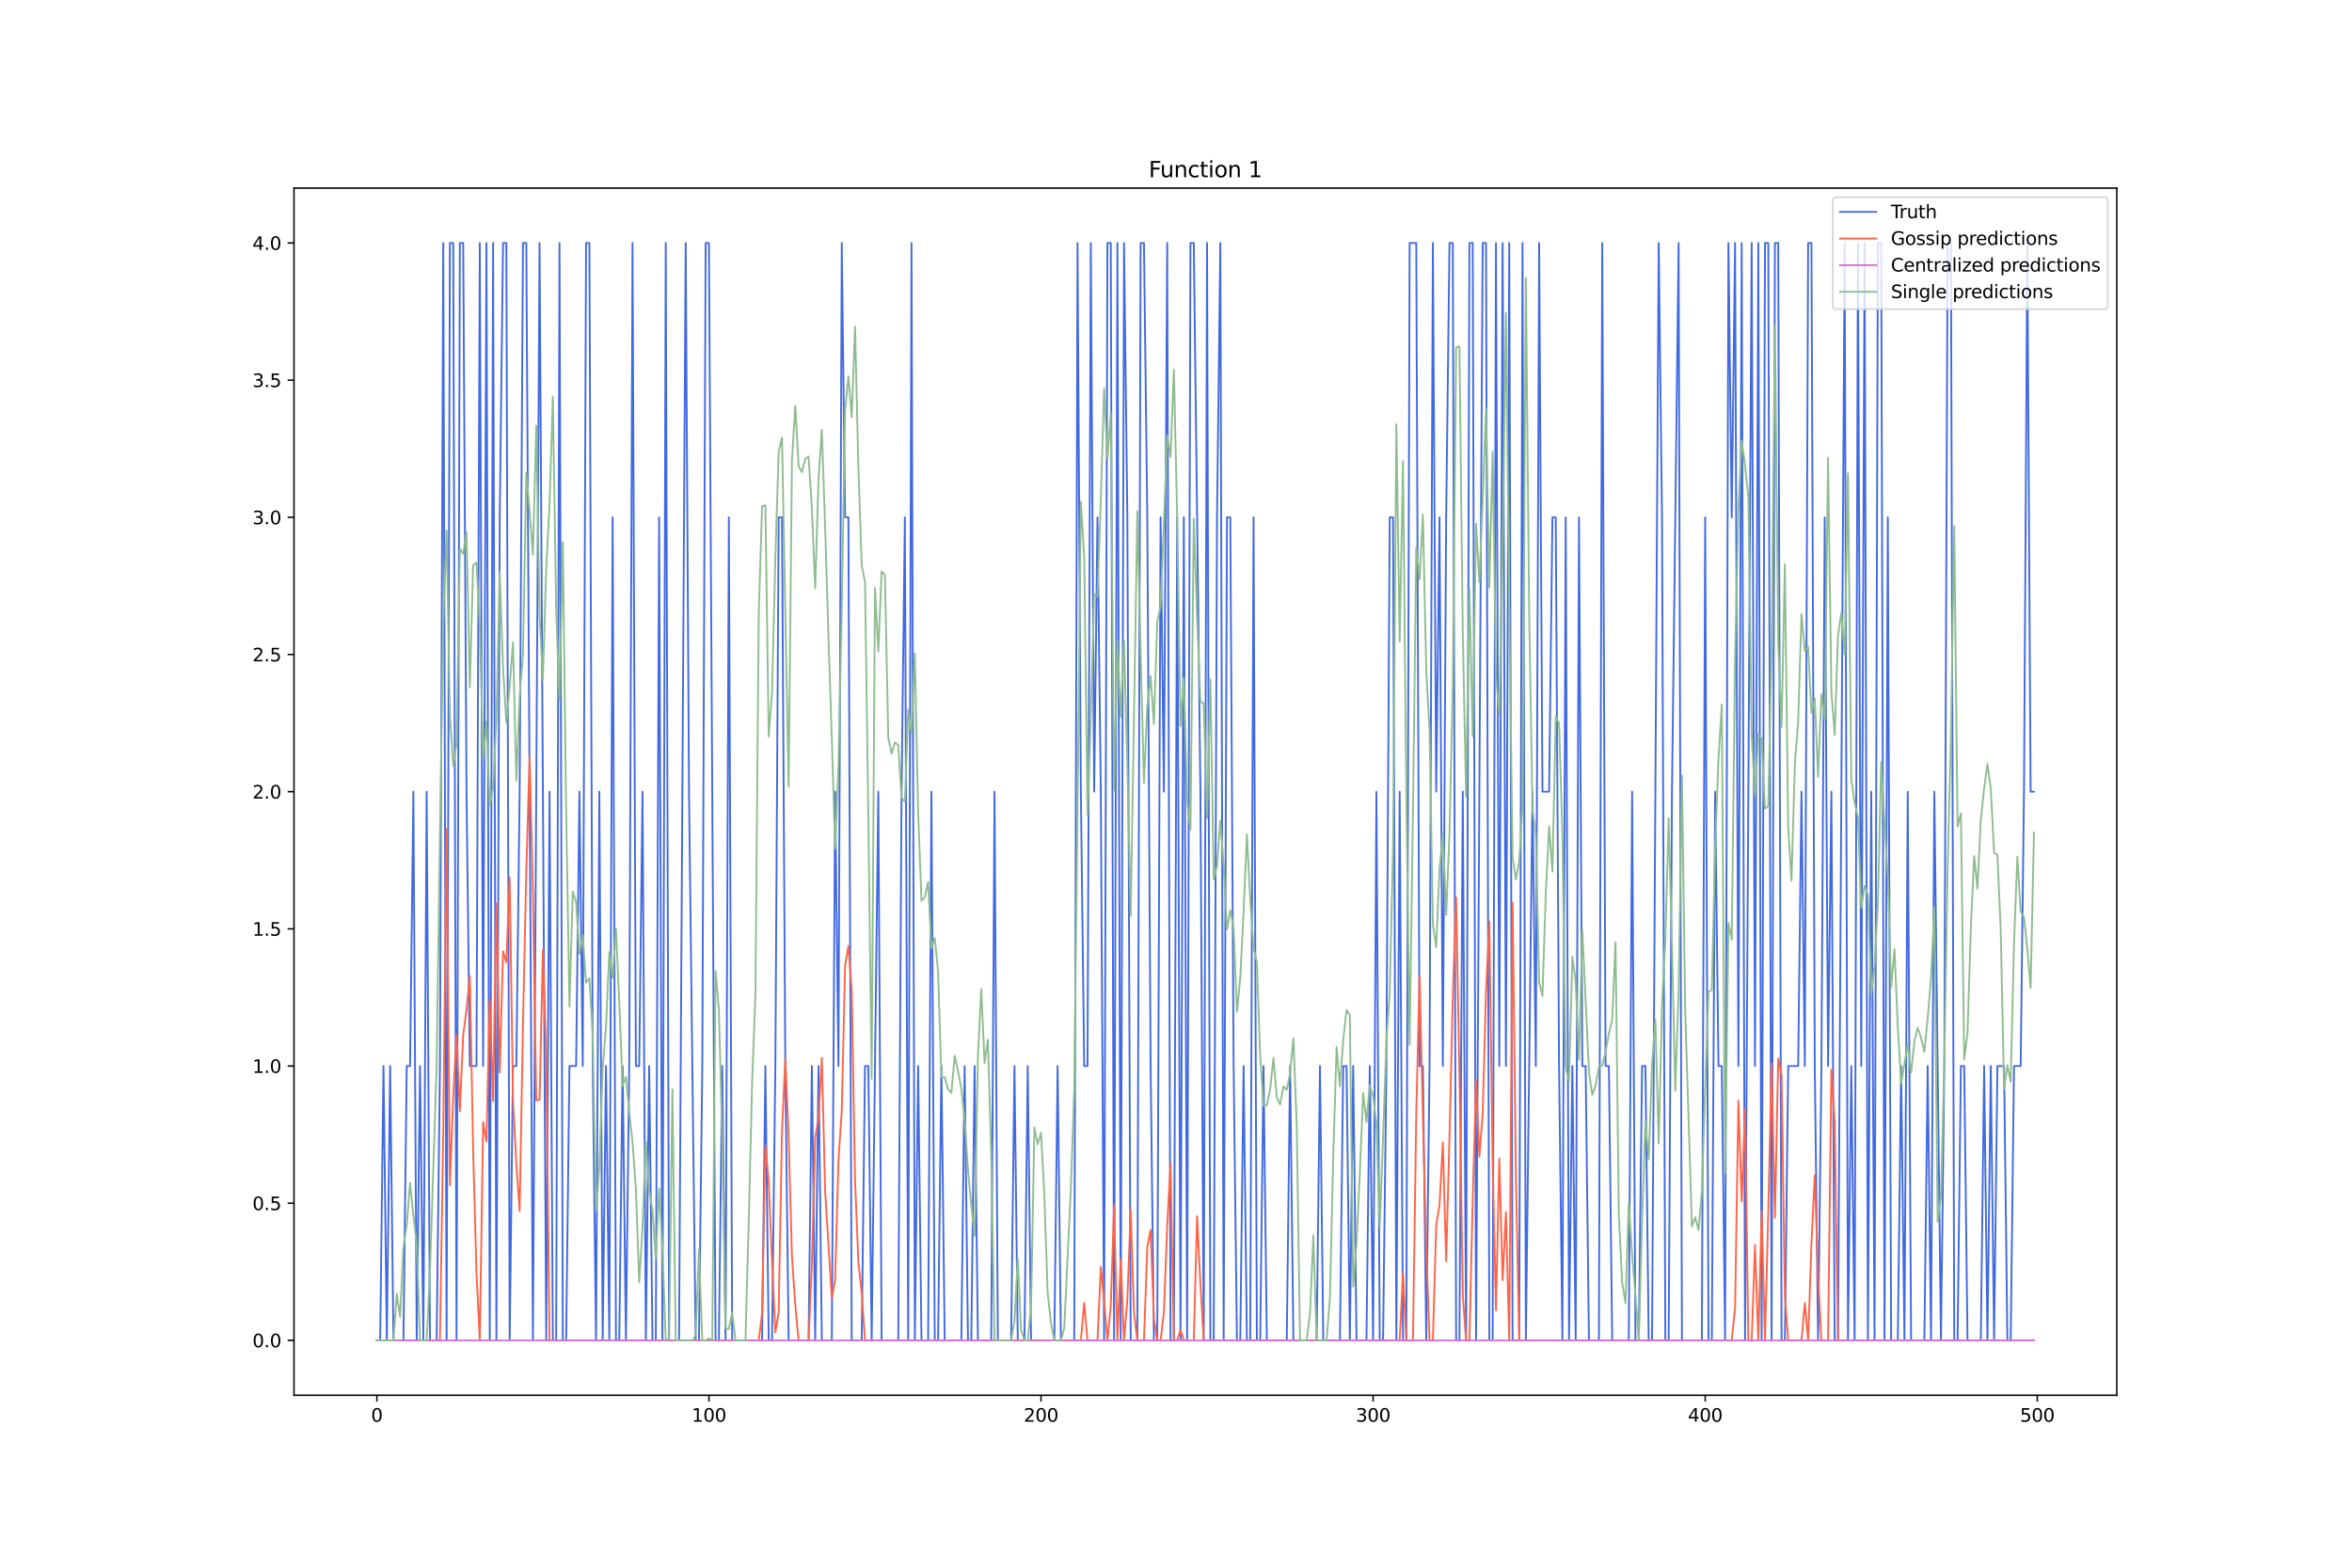 <?xml version="1.0" encoding="utf-8" standalone="no"?>
<!DOCTYPE svg PUBLIC "-//W3C//DTD SVG 1.1//EN"
  "http://www.w3.org/Graphics/SVG/1.1/DTD/svg11.dtd">
<svg xmlns:xlink="http://www.w3.org/1999/xlink" width="1296pt" height="864pt" viewBox="0 0 1296 864" xmlns="http://www.w3.org/2000/svg" version="1.1">
 <defs>
  <style type="text/css">*{stroke-linejoin: round; stroke-linecap: butt}</style>
 </defs>
 <g id="figure_1">
  <g id="patch_1">
   <path d="M 0 864 
L 1296 864 
L 1296 0 
L 0 0 
z
" style="fill: #ffffff"/>
  </g>
  <g id="axes_1">
   <g id="patch_2">
    <path d="M 162 768.96 
L 1166.4 768.96 
L 1166.4 103.68 
L 162 103.68 
z
" style="fill: #ffffff"/>
   </g>
   <g id="matplotlib.axis_1">
    <g id="xtick_1">
     <g id="line2d_1">
      <defs>
       <path id="m2ce4e405f1" d="M 0 0 
L 0 3.5 
" style="stroke: #000000; stroke-width: 0.8"/>
      </defs>
      <g>
       <use xlink:href="#m2ce4e405f1" x="207.655" y="768.96" style="stroke: #000000; stroke-width: 0.8"/>
      </g>
     </g>
     <g id="text_1">
      <!-- 0 -->
      <g transform="translate(204.473 783.558) scale(0.1 -0.1)">
       <defs>
        <path id="DejaVuSans-30" d="M 2034 4250 
Q 1547 4250 1301 3770 
Q 1056 3291 1056 2328 
Q 1056 1369 1301 889 
Q 1547 409 2034 409 
Q 2525 409 2770 889 
Q 3016 1369 3016 2328 
Q 3016 3291 2770 3770 
Q 2525 4250 2034 4250 
z
M 2034 4750 
Q 2819 4750 3233 4129 
Q 3647 3509 3647 2328 
Q 3647 1150 3233 529 
Q 2819 -91 2034 -91 
Q 1250 -91 836 529 
Q 422 1150 422 2328 
Q 422 3509 836 4129 
Q 1250 4750 2034 4750 
z
" transform="scale(0.016)"/>
       </defs>
       <use xlink:href="#DejaVuSans-30"/>
      </g>
     </g>
    </g>
    <g id="xtick_2">
     <g id="line2d_2">
      <g>
       <use xlink:href="#m2ce4e405f1" x="390.639" y="768.96" style="stroke: #000000; stroke-width: 0.8"/>
      </g>
     </g>
     <g id="text_2">
      <!-- 100 -->
      <g transform="translate(381.095 783.558) scale(0.1 -0.1)">
       <defs>
        <path id="DejaVuSans-31" d="M 794 531 
L 1825 531 
L 1825 4091 
L 703 3866 
L 703 4441 
L 1819 4666 
L 2450 4666 
L 2450 531 
L 3481 531 
L 3481 0 
L 794 0 
L 794 531 
z
" transform="scale(0.016)"/>
       </defs>
       <use xlink:href="#DejaVuSans-31"/>
       <use xlink:href="#DejaVuSans-30" x="63.623"/>
       <use xlink:href="#DejaVuSans-30" x="127.246"/>
      </g>
     </g>
    </g>
    <g id="xtick_3">
     <g id="line2d_3">
      <g>
       <use xlink:href="#m2ce4e405f1" x="573.623" y="768.96" style="stroke: #000000; stroke-width: 0.8"/>
      </g>
     </g>
     <g id="text_3">
      <!-- 200 -->
      <g transform="translate(564.079 783.558) scale(0.1 -0.1)">
       <defs>
        <path id="DejaVuSans-32" d="M 1228 531 
L 3431 531 
L 3431 0 
L 469 0 
L 469 531 
Q 828 903 1448 1529 
Q 2069 2156 2228 2338 
Q 2531 2678 2651 2914 
Q 2772 3150 2772 3378 
Q 2772 3750 2511 3984 
Q 2250 4219 1831 4219 
Q 1534 4219 1204 4116 
Q 875 4013 500 3803 
L 500 4441 
Q 881 4594 1212 4672 
Q 1544 4750 1819 4750 
Q 2544 4750 2975 4387 
Q 3406 4025 3406 3419 
Q 3406 3131 3298 2873 
Q 3191 2616 2906 2266 
Q 2828 2175 2409 1742 
Q 1991 1309 1228 531 
z
" transform="scale(0.016)"/>
       </defs>
       <use xlink:href="#DejaVuSans-32"/>
       <use xlink:href="#DejaVuSans-30" x="63.623"/>
       <use xlink:href="#DejaVuSans-30" x="127.246"/>
      </g>
     </g>
    </g>
    <g id="xtick_4">
     <g id="line2d_4">
      <g>
       <use xlink:href="#m2ce4e405f1" x="756.607" y="768.96" style="stroke: #000000; stroke-width: 0.8"/>
      </g>
     </g>
     <g id="text_4">
      <!-- 300 -->
      <g transform="translate(747.063 783.558) scale(0.1 -0.1)">
       <defs>
        <path id="DejaVuSans-33" d="M 2597 2516 
Q 3050 2419 3304 2112 
Q 3559 1806 3559 1356 
Q 3559 666 3084 287 
Q 2609 -91 1734 -91 
Q 1441 -91 1130 -33 
Q 819 25 488 141 
L 488 750 
Q 750 597 1062 519 
Q 1375 441 1716 441 
Q 2309 441 2620 675 
Q 2931 909 2931 1356 
Q 2931 1769 2642 2001 
Q 2353 2234 1838 2234 
L 1294 2234 
L 1294 2753 
L 1863 2753 
Q 2328 2753 2575 2939 
Q 2822 3125 2822 3475 
Q 2822 3834 2567 4026 
Q 2313 4219 1838 4219 
Q 1578 4219 1281 4162 
Q 984 4106 628 3988 
L 628 4550 
Q 988 4650 1302 4700 
Q 1616 4750 1894 4750 
Q 2613 4750 3031 4423 
Q 3450 4097 3450 3541 
Q 3450 3153 3228 2886 
Q 3006 2619 2597 2516 
z
" transform="scale(0.016)"/>
       </defs>
       <use xlink:href="#DejaVuSans-33"/>
       <use xlink:href="#DejaVuSans-30" x="63.623"/>
       <use xlink:href="#DejaVuSans-30" x="127.246"/>
      </g>
     </g>
    </g>
    <g id="xtick_5">
     <g id="line2d_5">
      <g>
       <use xlink:href="#m2ce4e405f1" x="939.591" y="768.96" style="stroke: #000000; stroke-width: 0.8"/>
      </g>
     </g>
     <g id="text_5">
      <!-- 400 -->
      <g transform="translate(930.047 783.558) scale(0.1 -0.1)">
       <defs>
        <path id="DejaVuSans-34" d="M 2419 4116 
L 825 1625 
L 2419 1625 
L 2419 4116 
z
M 2253 4666 
L 3047 4666 
L 3047 1625 
L 3713 1625 
L 3713 1100 
L 3047 1100 
L 3047 0 
L 2419 0 
L 2419 1100 
L 313 1100 
L 313 1709 
L 2253 4666 
z
" transform="scale(0.016)"/>
       </defs>
       <use xlink:href="#DejaVuSans-34"/>
       <use xlink:href="#DejaVuSans-30" x="63.623"/>
       <use xlink:href="#DejaVuSans-30" x="127.246"/>
      </g>
     </g>
    </g>
    <g id="xtick_6">
     <g id="line2d_6">
      <g>
       <use xlink:href="#m2ce4e405f1" x="1122.575" y="768.96" style="stroke: #000000; stroke-width: 0.8"/>
      </g>
     </g>
     <g id="text_6">
      <!-- 500 -->
      <g transform="translate(1113.032 783.558) scale(0.1 -0.1)">
       <defs>
        <path id="DejaVuSans-35" d="M 691 4666 
L 3169 4666 
L 3169 4134 
L 1269 4134 
L 1269 2991 
Q 1406 3038 1543 3061 
Q 1681 3084 1819 3084 
Q 2600 3084 3056 2656 
Q 3513 2228 3513 1497 
Q 3513 744 3044 326 
Q 2575 -91 1722 -91 
Q 1428 -91 1123 -41 
Q 819 9 494 109 
L 494 744 
Q 775 591 1075 516 
Q 1375 441 1709 441 
Q 2250 441 2565 725 
Q 2881 1009 2881 1497 
Q 2881 1984 2565 2268 
Q 2250 2553 1709 2553 
Q 1456 2553 1204 2497 
Q 953 2441 691 2322 
L 691 4666 
z
" transform="scale(0.016)"/>
       </defs>
       <use xlink:href="#DejaVuSans-35"/>
       <use xlink:href="#DejaVuSans-30" x="63.623"/>
       <use xlink:href="#DejaVuSans-30" x="127.246"/>
      </g>
     </g>
    </g>
   </g>
   <g id="matplotlib.axis_2">
    <g id="ytick_1">
     <g id="line2d_7">
      <defs>
       <path id="m3d32a41e8b" d="M 0 0 
L -3.5 0 
" style="stroke: #000000; stroke-width: 0.8"/>
      </defs>
      <g>
       <use xlink:href="#m3d32a41e8b" x="162" y="738.72" style="stroke: #000000; stroke-width: 0.8"/>
      </g>
     </g>
     <g id="text_7">
      <!-- 0.0 -->
      <g transform="translate(139.097 742.519) scale(0.1 -0.1)">
       <defs>
        <path id="DejaVuSans-2e" d="M 684 794 
L 1344 794 
L 1344 0 
L 684 0 
L 684 794 
z
" transform="scale(0.016)"/>
       </defs>
       <use xlink:href="#DejaVuSans-30"/>
       <use xlink:href="#DejaVuSans-2e" x="63.623"/>
       <use xlink:href="#DejaVuSans-30" x="95.41"/>
      </g>
     </g>
    </g>
    <g id="ytick_2">
     <g id="line2d_8">
      <g>
       <use xlink:href="#m3d32a41e8b" x="162" y="663.12" style="stroke: #000000; stroke-width: 0.8"/>
      </g>
     </g>
     <g id="text_8">
      <!-- 0.5 -->
      <g transform="translate(139.097 666.919) scale(0.1 -0.1)">
       <use xlink:href="#DejaVuSans-30"/>
       <use xlink:href="#DejaVuSans-2e" x="63.623"/>
       <use xlink:href="#DejaVuSans-35" x="95.41"/>
      </g>
     </g>
    </g>
    <g id="ytick_3">
     <g id="line2d_9">
      <g>
       <use xlink:href="#m3d32a41e8b" x="162" y="587.52" style="stroke: #000000; stroke-width: 0.8"/>
      </g>
     </g>
     <g id="text_9">
      <!-- 1.0 -->
      <g transform="translate(139.097 591.319) scale(0.1 -0.1)">
       <use xlink:href="#DejaVuSans-31"/>
       <use xlink:href="#DejaVuSans-2e" x="63.623"/>
       <use xlink:href="#DejaVuSans-30" x="95.41"/>
      </g>
     </g>
    </g>
    <g id="ytick_4">
     <g id="line2d_10">
      <g>
       <use xlink:href="#m3d32a41e8b" x="162" y="511.92" style="stroke: #000000; stroke-width: 0.8"/>
      </g>
     </g>
     <g id="text_10">
      <!-- 1.5 -->
      <g transform="translate(139.097 515.719) scale(0.1 -0.1)">
       <use xlink:href="#DejaVuSans-31"/>
       <use xlink:href="#DejaVuSans-2e" x="63.623"/>
       <use xlink:href="#DejaVuSans-35" x="95.41"/>
      </g>
     </g>
    </g>
    <g id="ytick_5">
     <g id="line2d_11">
      <g>
       <use xlink:href="#m3d32a41e8b" x="162" y="436.32" style="stroke: #000000; stroke-width: 0.8"/>
      </g>
     </g>
     <g id="text_11">
      <!-- 2.0 -->
      <g transform="translate(139.097 440.119) scale(0.1 -0.1)">
       <use xlink:href="#DejaVuSans-32"/>
       <use xlink:href="#DejaVuSans-2e" x="63.623"/>
       <use xlink:href="#DejaVuSans-30" x="95.41"/>
      </g>
     </g>
    </g>
    <g id="ytick_6">
     <g id="line2d_12">
      <g>
       <use xlink:href="#m3d32a41e8b" x="162" y="360.72" style="stroke: #000000; stroke-width: 0.8"/>
      </g>
     </g>
     <g id="text_12">
      <!-- 2.5 -->
      <g transform="translate(139.097 364.519) scale(0.1 -0.1)">
       <use xlink:href="#DejaVuSans-32"/>
       <use xlink:href="#DejaVuSans-2e" x="63.623"/>
       <use xlink:href="#DejaVuSans-35" x="95.41"/>
      </g>
     </g>
    </g>
    <g id="ytick_7">
     <g id="line2d_13">
      <g>
       <use xlink:href="#m3d32a41e8b" x="162" y="285.12" style="stroke: #000000; stroke-width: 0.8"/>
      </g>
     </g>
     <g id="text_13">
      <!-- 3.0 -->
      <g transform="translate(139.097 288.919) scale(0.1 -0.1)">
       <use xlink:href="#DejaVuSans-33"/>
       <use xlink:href="#DejaVuSans-2e" x="63.623"/>
       <use xlink:href="#DejaVuSans-30" x="95.41"/>
      </g>
     </g>
    </g>
    <g id="ytick_8">
     <g id="line2d_14">
      <g>
       <use xlink:href="#m3d32a41e8b" x="162" y="209.52" style="stroke: #000000; stroke-width: 0.8"/>
      </g>
     </g>
     <g id="text_14">
      <!-- 3.5 -->
      <g transform="translate(139.097 213.319) scale(0.1 -0.1)">
       <use xlink:href="#DejaVuSans-33"/>
       <use xlink:href="#DejaVuSans-2e" x="63.623"/>
       <use xlink:href="#DejaVuSans-35" x="95.41"/>
      </g>
     </g>
    </g>
    <g id="ytick_9">
     <g id="line2d_15">
      <g>
       <use xlink:href="#m3d32a41e8b" x="162" y="133.92" style="stroke: #000000; stroke-width: 0.8"/>
      </g>
     </g>
     <g id="text_15">
      <!-- 4.0 -->
      <g transform="translate(139.097 137.719) scale(0.1 -0.1)">
       <use xlink:href="#DejaVuSans-34"/>
       <use xlink:href="#DejaVuSans-2e" x="63.623"/>
       <use xlink:href="#DejaVuSans-30" x="95.41"/>
      </g>
     </g>
    </g>
   </g>
   <g id="line2d_16">
    <path d="M 207.655 738.72 
L 209.484 738.72 
L 211.314 587.52 
L 213.144 738.72 
L 214.974 587.52 
L 216.804 738.72 
L 222.293 738.72 
L 224.123 587.52 
L 225.953 587.52 
L 227.783 436.32 
L 229.613 738.72 
L 231.442 587.52 
L 233.272 738.72 
L 235.102 436.32 
L 236.932 738.72 
L 240.592 738.72 
L 242.422 587.52 
L 244.251 133.92 
L 246.081 738.72 
L 247.911 133.92 
L 249.741 133.92 
L 251.571 738.72 
L 253.401 133.92 
L 255.23 133.92 
L 257.06 436.32 
L 258.89 587.52 
L 262.55 587.52 
L 264.38 133.92 
L 266.209 587.52 
L 268.039 133.92 
L 269.869 738.72 
L 271.699 133.92 
L 273.529 738.72 
L 275.359 285.12 
L 277.189 133.92 
L 279.018 133.92 
L 280.848 738.72 
L 282.678 587.52 
L 284.508 587.52 
L 286.338 436.32 
L 288.168 133.92 
L 289.997 133.92 
L 293.657 738.72 
L 297.317 133.92 
L 300.976 738.72 
L 302.806 436.32 
L 304.636 738.72 
L 306.466 738.72 
L 308.296 133.92 
L 310.126 738.72 
L 311.956 738.72 
L 313.785 587.52 
L 317.445 587.52 
L 319.275 436.32 
L 321.105 587.52 
L 322.935 133.92 
L 324.764 133.92 
L 326.594 587.52 
L 328.424 738.72 
L 330.254 436.32 
L 332.084 738.72 
L 333.914 587.52 
L 335.743 738.72 
L 337.573 285.12 
L 339.403 738.72 
L 341.233 738.72 
L 343.063 587.52 
L 344.893 738.72 
L 346.723 587.52 
L 348.552 133.92 
L 350.382 587.52 
L 352.212 587.52 
L 354.042 436.32 
L 355.872 738.72 
L 357.702 587.52 
L 359.531 738.72 
L 361.361 738.72 
L 363.191 285.12 
L 365.021 738.72 
L 366.851 133.92 
L 368.681 738.72 
L 374.17 738.72 
L 377.83 133.92 
L 379.66 436.32 
L 383.319 738.72 
L 385.149 738.72 
L 386.979 587.52 
L 388.809 133.92 
L 390.639 133.92 
L 394.298 738.72 
L 396.128 738.72 
L 397.958 587.52 
L 399.788 738.72 
L 401.618 285.12 
L 403.448 738.72 
L 419.916 738.72 
L 421.746 587.52 
L 423.576 738.72 
L 425.406 738.72 
L 427.236 587.52 
L 429.065 285.12 
L 430.895 285.12 
L 432.725 587.52 
L 434.555 738.72 
L 445.534 738.72 
L 447.364 587.52 
L 449.194 738.72 
L 451.023 587.52 
L 452.853 738.72 
L 458.343 738.72 
L 460.173 436.32 
L 462.003 587.52 
L 463.832 133.92 
L 465.662 285.12 
L 467.492 285.12 
L 469.322 738.72 
L 474.811 738.72 
L 476.641 587.52 
L 478.471 587.52 
L 480.301 738.72 
L 483.961 436.32 
L 485.79 738.72 
L 494.94 738.72 
L 496.77 436.32 
L 498.599 285.12 
L 500.429 738.72 
L 502.259 133.92 
L 504.089 738.72 
L 505.919 587.52 
L 507.749 738.72 
L 511.408 738.72 
L 513.238 436.32 
L 515.068 738.72 
L 516.898 738.72 
L 518.728 587.52 
L 520.557 738.72 
L 529.707 738.72 
L 531.536 587.52 
L 533.366 738.72 
L 535.196 738.72 
L 537.026 587.52 
L 538.856 738.72 
L 546.175 738.72 
L 548.005 436.32 
L 549.835 738.72 
L 557.154 738.72 
L 558.984 587.52 
L 560.814 738.72 
L 564.474 738.72 
L 566.303 587.52 
L 568.133 738.72 
L 580.942 738.72 
L 582.772 587.52 
L 584.602 738.72 
L 591.921 738.72 
L 593.751 133.92 
L 595.581 436.32 
L 597.411 587.52 
L 599.241 587.52 
L 601.07 133.92 
L 602.9 436.32 
L 604.73 285.12 
L 606.56 436.32 
L 608.39 738.72 
L 610.22 133.92 
L 612.05 133.92 
L 613.879 738.72 
L 615.709 133.92 
L 617.539 738.72 
L 619.369 133.92 
L 621.199 285.12 
L 623.029 738.72 
L 626.688 738.72 
L 628.518 133.92 
L 630.348 133.92 
L 632.178 285.12 
L 634.008 587.52 
L 635.837 738.72 
L 637.667 738.72 
L 639.497 285.12 
L 641.327 436.32 
L 643.157 133.92 
L 644.987 738.72 
L 646.817 738.72 
L 648.646 285.12 
L 650.476 738.72 
L 652.306 285.12 
L 654.136 738.72 
L 655.966 133.92 
L 657.796 133.92 
L 661.455 436.32 
L 663.285 738.72 
L 665.115 133.92 
L 666.945 738.72 
L 668.775 738.72 
L 670.604 285.12 
L 672.434 133.92 
L 674.264 738.72 
L 676.094 285.12 
L 677.924 285.12 
L 679.754 587.52 
L 681.583 738.72 
L 683.413 738.72 
L 685.243 587.52 
L 687.073 738.72 
L 688.903 738.72 
L 690.733 285.12 
L 692.563 738.72 
L 694.392 738.72 
L 696.222 587.52 
L 698.052 738.72 
L 709.031 738.72 
L 710.861 587.52 
L 712.691 738.72 
L 725.5 738.72 
L 727.33 587.52 
L 729.159 738.72 
L 738.309 738.72 
L 740.138 587.52 
L 741.968 587.52 
L 743.798 738.72 
L 745.628 587.52 
L 747.458 738.72 
L 752.947 738.72 
L 754.777 587.52 
L 756.607 738.72 
L 758.437 436.32 
L 760.267 738.72 
L 762.097 738.72 
L 763.926 587.52 
L 765.756 285.12 
L 767.586 285.12 
L 769.416 738.72 
L 771.246 436.32 
L 773.076 738.72 
L 774.905 738.72 
L 776.735 133.92 
L 780.395 133.92 
L 782.225 587.52 
L 784.055 587.52 
L 785.884 738.72 
L 787.714 587.52 
L 789.544 133.92 
L 791.374 436.32 
L 793.204 285.12 
L 795.034 587.52 
L 796.864 285.12 
L 798.693 133.92 
L 800.523 133.92 
L 802.353 738.72 
L 804.183 738.72 
L 806.013 436.32 
L 807.843 738.72 
L 809.672 133.92 
L 811.502 133.92 
L 813.332 738.72 
L 816.992 133.92 
L 818.822 133.92 
L 820.651 738.72 
L 822.481 738.72 
L 824.311 133.92 
L 826.141 587.52 
L 827.971 133.92 
L 829.801 587.52 
L 831.63 133.92 
L 833.46 738.72 
L 837.12 738.72 
L 838.95 133.92 
L 840.78 738.72 
L 844.439 436.32 
L 846.269 587.52 
L 848.099 133.92 
L 849.929 436.32 
L 853.589 436.32 
L 855.418 285.12 
L 857.248 285.12 
L 859.078 587.52 
L 860.908 738.72 
L 862.738 285.12 
L 864.568 738.72 
L 866.397 587.52 
L 868.227 738.72 
L 870.057 285.12 
L 871.887 587.52 
L 873.717 587.52 
L 875.547 738.72 
L 881.036 738.72 
L 882.866 133.92 
L 884.696 587.52 
L 886.526 587.52 
L 888.356 738.72 
L 897.505 738.72 
L 899.335 436.32 
L 901.164 738.72 
L 902.994 738.72 
L 904.824 587.52 
L 906.654 587.52 
L 908.484 738.72 
L 910.314 738.72 
L 913.973 133.92 
L 915.803 285.12 
L 917.633 738.72 
L 919.463 738.72 
L 921.293 436.32 
L 924.952 133.92 
L 926.782 738.72 
L 937.761 738.72 
L 939.591 285.12 
L 941.421 738.72 
L 943.251 738.72 
L 945.081 436.32 
L 946.911 587.52 
L 948.74 587.52 
L 950.57 738.72 
L 952.4 133.92 
L 954.23 285.12 
L 956.06 133.92 
L 957.89 587.52 
L 959.719 133.92 
L 961.549 738.72 
L 965.209 133.92 
L 967.039 587.52 
L 968.869 133.92 
L 970.698 738.72 
L 972.528 133.92 
L 974.358 133.92 
L 976.188 738.72 
L 978.018 133.92 
L 979.848 133.92 
L 981.678 738.72 
L 983.507 738.72 
L 985.337 587.52 
L 990.827 587.52 
L 992.657 436.32 
L 994.486 587.52 
L 996.316 133.92 
L 998.146 133.92 
L 999.976 587.52 
L 1001.806 738.72 
L 1003.636 587.52 
L 1005.465 285.12 
L 1007.295 587.52 
L 1009.125 436.32 
L 1010.955 738.72 
L 1012.785 738.72 
L 1016.444 133.92 
L 1018.274 738.72 
L 1020.104 587.52 
L 1021.934 738.72 
L 1023.764 133.92 
L 1025.594 587.52 
L 1027.424 133.92 
L 1029.253 738.72 
L 1031.083 436.32 
L 1032.913 738.72 
L 1034.743 133.92 
L 1036.573 133.92 
L 1038.403 738.72 
L 1040.232 285.12 
L 1042.062 738.72 
L 1045.722 738.72 
L 1047.552 587.52 
L 1049.382 738.72 
L 1051.211 436.32 
L 1053.041 738.72 
L 1060.361 738.72 
L 1062.191 587.52 
L 1064.02 738.72 
L 1065.85 436.32 
L 1069.51 738.72 
L 1071.34 587.52 
L 1073.17 133.92 
L 1074.999 133.92 
L 1076.829 738.72 
L 1078.659 738.72 
L 1080.489 587.52 
L 1082.319 587.52 
L 1084.149 738.72 
L 1091.468 738.72 
L 1093.298 587.52 
L 1095.128 738.72 
L 1096.958 587.52 
L 1098.787 738.72 
L 1100.617 587.52 
L 1104.277 587.52 
L 1106.107 738.72 
L 1107.937 738.72 
L 1109.766 587.52 
L 1113.426 587.52 
L 1115.256 436.32 
L 1117.086 133.92 
L 1118.916 436.32 
L 1120.745 436.32 
L 1120.745 436.32 
" clip-path="url(#p569591036c)" style="fill: none; stroke: #4169e1; stroke-linecap: square"/>
   </g>
   <g id="line2d_17">
    <path d="M 207.655 738.72 
L 242.422 738.72 
L 244.251 623.009 
L 246.081 456.909 
L 247.911 653.279 
L 249.741 604.288 
L 251.571 570.365 
L 253.401 612.401 
L 255.23 570.351 
L 257.06 556.39 
L 258.89 537.851 
L 260.72 634.63 
L 262.55 701.484 
L 264.38 738.72 
L 266.209 618.435 
L 268.039 629.076 
L 269.869 551.179 
L 271.699 606.858 
L 273.529 497.811 
L 275.359 591.117 
L 277.189 524.395 
L 279.018 530.368 
L 280.848 483.545 
L 282.678 606.078 
L 284.508 641.143 
L 286.338 667.463 
L 288.168 564.131 
L 289.997 480.132 
L 291.827 417.306 
L 293.657 493.151 
L 295.487 606.431 
L 297.317 606.093 
L 299.147 523.71 
L 300.976 582.027 
L 302.806 738.72 
L 418.086 738.72 
L 419.916 723.819 
L 421.746 631.324 
L 423.576 651.471 
L 425.406 694.928 
L 427.236 734.268 
L 429.065 723.36 
L 430.895 622.937 
L 432.725 583.524 
L 434.555 626.973 
L 436.385 692.45 
L 438.215 719.197 
L 440.044 738.72 
L 445.534 738.72 
L 447.364 695.963 
L 449.194 626.915 
L 451.023 615.899 
L 452.853 582.994 
L 454.683 656.859 
L 458.343 715.294 
L 460.173 705.569 
L 462.003 639.512 
L 463.832 612.002 
L 465.662 531.901 
L 467.492 521.286 
L 469.322 546.103 
L 471.152 650.357 
L 472.982 695.543 
L 474.811 712.622 
L 476.641 738.72 
L 595.581 738.72 
L 597.411 718.003 
L 599.241 738.72 
L 604.73 738.72 
L 606.56 698.376 
L 608.39 716.781 
L 610.22 738.72 
L 612.05 720.061 
L 613.879 664.273 
L 615.709 738.72 
L 617.539 694.166 
L 619.369 738.72 
L 621.199 716.225 
L 623.029 666.921 
L 624.858 723.546 
L 626.688 738.72 
L 630.348 738.72 
L 632.178 687.019 
L 634.008 677.976 
L 635.837 726.892 
L 637.667 738.72 
L 639.497 738.72 
L 641.327 723.211 
L 643.157 675.315 
L 644.987 641.588 
L 646.817 738.72 
L 648.646 738.72 
L 650.476 732.848 
L 652.306 738.72 
L 657.796 738.72 
L 659.625 670.289 
L 661.455 707.784 
L 663.285 738.72 
L 771.246 738.72 
L 773.076 701.535 
L 774.905 738.72 
L 778.565 738.72 
L 780.395 613.328 
L 782.225 538.098 
L 784.055 616.169 
L 785.884 688.125 
L 787.714 738.72 
L 789.544 738.72 
L 791.374 675.272 
L 793.204 664.014 
L 795.034 629.731 
L 796.864 695.146 
L 798.693 626.843 
L 800.523 549.667 
L 802.353 494.61 
L 804.183 591.762 
L 806.013 713.925 
L 807.843 738.72 
L 809.672 738.72 
L 811.502 661.148 
L 813.332 595.224 
L 815.162 637.464 
L 816.992 613.785 
L 818.822 546.58 
L 820.651 507.748 
L 822.481 639.902 
L 824.311 722.14 
L 826.141 638.469 
L 827.971 705.485 
L 829.801 668.057 
L 831.63 738.72 
L 833.46 497.413 
L 835.29 648.26 
L 837.12 738.72 
L 954.23 738.72 
L 956.06 720.65 
L 957.89 606.702 
L 959.719 662.152 
L 961.549 610.65 
L 963.379 738.72 
L 965.209 738.72 
L 967.039 686.205 
L 968.869 738.72 
L 970.698 667.506 
L 972.528 738.72 
L 974.358 667.444 
L 976.188 586.083 
L 978.018 671.168 
L 979.848 583.322 
L 981.678 592.653 
L 983.507 713.919 
L 985.337 738.72 
L 992.657 738.72 
L 994.486 718.044 
L 996.316 738.72 
L 998.146 685.352 
L 999.976 647.706 
L 1001.806 703.288 
L 1003.636 738.72 
L 1007.295 738.72 
L 1009.125 589.692 
L 1010.955 618.528 
L 1012.785 738.72 
L 1120.745 738.72 
L 1120.745 738.72 
" clip-path="url(#p569591036c)" style="fill: none; stroke: #ff6347; stroke-linecap: square"/>
   </g>
   <g id="line2d_18">
    <path d="M 207.655 738.72 
L 1120.745 738.72 
L 1120.745 738.72 
" clip-path="url(#p569591036c)" style="fill: none; stroke: #da70d6; stroke-linecap: square"/>
   </g>
   <g id="line2d_19">
    <path d="M 207.655 738.72 
L 216.804 738.72 
L 218.634 713.08 
L 220.463 725.769 
L 222.293 687.394 
L 224.123 675.084 
L 225.953 651.926 
L 227.783 670.036 
L 229.613 685.502 
L 231.442 738.72 
L 235.102 738.72 
L 236.932 700.326 
L 240.592 586.619 
L 242.422 459.621 
L 244.251 342.201 
L 246.081 292.456 
L 247.911 394.426 
L 249.741 422.129 
L 251.571 409.731 
L 253.401 302.299 
L 255.23 305.226 
L 257.06 293.169 
L 258.89 378.905 
L 260.72 311.467 
L 262.55 310.077 
L 264.38 344.7 
L 266.209 418.73 
L 268.039 397.58 
L 269.869 443.99 
L 271.699 434.157 
L 273.529 396.608 
L 275.359 315.337 
L 277.189 368.045 
L 279.018 398.231 
L 280.848 378.163 
L 282.678 353.947 
L 284.508 430.036 
L 286.338 383.606 
L 288.168 360.514 
L 289.997 260.509 
L 291.827 282.109 
L 293.657 305.726 
L 295.487 234.704 
L 297.317 338.933 
L 299.147 374.271 
L 300.976 313.236 
L 302.806 278.193 
L 304.636 218.566 
L 306.466 336.08 
L 308.296 386.284 
L 310.126 298.618 
L 311.956 446.217 
L 313.785 554.714 
L 315.615 491.363 
L 317.445 497.006 
L 319.275 525.652 
L 321.105 515.482 
L 322.935 541.609 
L 324.764 539.168 
L 326.594 570.327 
L 328.424 667.827 
L 330.254 643.53 
L 332.084 588.845 
L 333.914 565.832 
L 335.743 524.721 
L 337.573 538.814 
L 339.403 511.643 
L 341.233 552.372 
L 343.063 598.551 
L 344.893 593.511 
L 346.723 612.714 
L 348.552 629.661 
L 350.382 655.322 
L 352.212 706.785 
L 354.042 676.612 
L 355.872 629.112 
L 357.702 655.776 
L 359.531 666.968 
L 361.361 693.634 
L 363.191 655.01 
L 365.021 688.526 
L 366.851 738.72 
L 368.681 737.785 
L 370.51 600.468 
L 372.34 738.72 
L 381.489 738.72 
L 383.319 736.125 
L 385.149 688.946 
L 386.979 738.72 
L 388.809 738.72 
L 390.639 737.684 
L 392.469 738.72 
L 394.298 535.122 
L 396.128 556.775 
L 397.958 626.096 
L 399.788 731.94 
L 401.618 732.475 
L 403.448 723.26 
L 405.277 738.72 
L 410.767 738.72 
L 412.597 671.556 
L 414.427 596.949 
L 416.256 547.733 
L 418.086 338.345 
L 419.916 279.082 
L 421.746 278.451 
L 423.576 405.942 
L 425.406 381.503 
L 427.236 307.21 
L 429.065 248.925 
L 430.895 241.142 
L 434.555 433.611 
L 436.385 253.793 
L 438.215 223.625 
L 440.044 256.865 
L 441.874 260.209 
L 443.704 252.889 
L 445.534 251.585 
L 447.364 280.141 
L 449.194 324.14 
L 451.023 263.824 
L 452.853 236.865 
L 454.683 290.666 
L 456.513 351.704 
L 458.343 406.69 
L 460.173 467.627 
L 462.003 422.043 
L 463.832 335.135 
L 465.662 226.363 
L 467.492 207.4 
L 469.322 229.932 
L 471.152 180.052 
L 472.982 257.504 
L 474.811 311.45 
L 476.641 320.775 
L 478.471 449.445 
L 480.301 594.491 
L 482.131 324.073 
L 483.961 359.058 
L 485.79 314.956 
L 487.62 316.93 
L 489.45 406.478 
L 491.28 415.29 
L 493.11 409.234 
L 494.94 410.531 
L 496.77 439.761 
L 498.599 441.919 
L 500.429 391.213 
L 502.259 404.207 
L 504.089 360.091 
L 505.919 447.862 
L 507.749 496.413 
L 509.578 494.454 
L 511.408 485.989 
L 513.238 522.75 
L 515.068 516.943 
L 516.898 535.395 
L 518.728 593.614 
L 520.557 593.743 
L 522.387 600.385 
L 524.217 602.3 
L 526.047 581.785 
L 527.877 590.114 
L 529.707 599.928 
L 531.536 617.036 
L 533.366 644.953 
L 535.196 664.052 
L 537.026 681.181 
L 538.856 581.996 
L 540.686 545.115 
L 542.516 585.8 
L 544.345 573.049 
L 546.175 635.339 
L 548.005 738.72 
L 557.154 738.72 
L 558.984 727.99 
L 560.814 693.7 
L 562.644 732.815 
L 564.474 738.72 
L 566.303 738.72 
L 568.133 720.635 
L 569.963 621.394 
L 571.793 630.621 
L 573.623 624.234 
L 575.453 658.118 
L 577.283 712.779 
L 579.112 729.284 
L 580.942 738.72 
L 584.602 738.72 
L 586.432 731.918 
L 590.091 653.997 
L 591.921 600.099 
L 593.751 446.675 
L 595.581 276.452 
L 597.411 307.007 
L 599.241 449.026 
L 601.07 395.776 
L 602.9 327.38 
L 604.73 328.693 
L 606.56 275.276 
L 608.39 214.002 
L 610.22 253.089 
L 612.05 227.617 
L 613.879 435.7 
L 615.709 352.29 
L 617.539 395.045 
L 619.369 353.223 
L 621.199 422.072 
L 623.029 504.747 
L 626.688 281.739 
L 628.518 360.301 
L 630.348 431.435 
L 632.178 389.179 
L 634.008 372.619 
L 635.837 399.07 
L 637.667 343.014 
L 639.497 333.596 
L 641.327 288.689 
L 643.157 239.741 
L 644.987 251.865 
L 646.817 203.813 
L 648.646 284.523 
L 650.476 400.192 
L 652.306 373.669 
L 654.136 441.646 
L 655.966 457.185 
L 657.796 285.758 
L 659.625 340.326 
L 661.455 386.648 
L 663.285 387.761 
L 665.115 450.902 
L 666.945 374.325 
L 668.775 484.505 
L 670.604 477.343 
L 672.434 452.204 
L 674.264 476.932 
L 676.094 512.144 
L 677.924 501.755 
L 679.754 511.405 
L 681.583 557.622 
L 683.413 538.931 
L 685.243 502.186 
L 687.073 459.905 
L 688.903 495.792 
L 690.733 522.497 
L 692.563 530.279 
L 694.392 582.237 
L 696.222 609.385 
L 698.052 609.048 
L 699.882 600.183 
L 701.712 583.091 
L 703.542 604.776 
L 705.371 608.732 
L 707.201 598.7 
L 709.031 600.59 
L 710.861 591.438 
L 712.691 572.214 
L 714.521 620.01 
L 716.35 738.72 
L 720.01 738.72 
L 721.84 723.669 
L 723.67 680.841 
L 725.5 738.72 
L 730.989 738.72 
L 732.819 714.822 
L 734.649 637.175 
L 736.479 577.125 
L 738.309 598.805 
L 740.138 573.324 
L 741.968 556.601 
L 743.798 559.706 
L 745.628 709.064 
L 747.458 685.325 
L 749.288 646.752 
L 751.117 602.403 
L 752.947 618.4 
L 754.777 598.202 
L 756.607 604.226 
L 758.437 619.317 
L 760.267 676.104 
L 762.097 626.866 
L 763.926 573.939 
L 765.756 547.529 
L 767.586 467.771 
L 769.416 233.857 
L 771.246 353.574 
L 773.076 254.175 
L 774.905 435.793 
L 776.735 575.759 
L 778.565 447.838 
L 780.395 301.745 
L 782.225 319.224 
L 784.055 283.595 
L 785.884 369.296 
L 787.714 402.296 
L 789.544 509.412 
L 791.374 522.134 
L 793.204 479.086 
L 795.034 459.658 
L 796.864 504.3 
L 798.693 459.585 
L 800.523 377.666 
L 802.353 191.513 
L 804.183 190.902 
L 806.013 348.217 
L 807.843 439.065 
L 809.672 324.137 
L 811.502 405.756 
L 813.332 288.745 
L 815.162 320.911 
L 816.992 275.121 
L 818.822 225.247 
L 820.651 323.818 
L 822.481 248.809 
L 824.311 372.951 
L 826.141 393.712 
L 827.971 302.037 
L 829.801 172.51 
L 831.63 334.342 
L 833.46 472.466 
L 835.29 484.797 
L 837.12 474.855 
L 838.95 443.583 
L 840.78 153.225 
L 842.61 337.997 
L 844.439 446.513 
L 846.269 459.544 
L 848.099 541.467 
L 849.929 548.91 
L 851.759 492.314 
L 853.589 455.232 
L 855.418 480.463 
L 857.248 394.639 
L 859.078 398.689 
L 860.908 459.442 
L 862.738 588.378 
L 864.568 595.736 
L 866.397 527.309 
L 868.227 540.877 
L 870.057 584.133 
L 871.887 512.449 
L 875.547 590.591 
L 877.377 603.416 
L 879.206 598.229 
L 881.036 587.817 
L 882.866 587.213 
L 884.696 579.845 
L 886.526 569.571 
L 888.356 562.048 
L 890.185 519.183 
L 892.015 669.714 
L 893.845 706.859 
L 895.675 718.241 
L 897.505 663.155 
L 899.335 691.482 
L 901.164 714.105 
L 902.994 738.72 
L 904.824 672.522 
L 906.654 617.693 
L 908.484 639.063 
L 910.314 586.421 
L 912.144 561.999 
L 913.973 630.304 
L 915.803 553.46 
L 917.633 518.092 
L 919.463 450.997 
L 921.293 521.53 
L 923.123 601.126 
L 924.952 546.293 
L 926.782 427.452 
L 928.612 557.969 
L 932.272 676.041 
L 934.102 670.896 
L 935.931 677.912 
L 937.761 656.406 
L 939.591 599.236 
L 941.421 546.804 
L 943.251 545.428 
L 945.081 466.822 
L 946.911 418.284 
L 948.74 388.216 
L 950.57 646.704 
L 952.4 508.546 
L 954.23 517.945 
L 956.06 362.934 
L 957.89 280.803 
L 959.719 242.767 
L 961.549 256.386 
L 963.379 273.755 
L 965.209 404.981 
L 967.039 438.723 
L 968.869 404.42 
L 970.698 407.248 
L 972.528 445.661 
L 974.358 444.23 
L 976.188 357.637 
L 978.018 179.298 
L 979.848 354.562 
L 981.678 400.583 
L 983.507 310.93 
L 985.337 456.291 
L 987.167 485.349 
L 988.997 421.077 
L 990.827 397.217 
L 992.657 338.386 
L 994.486 358.899 
L 996.316 356.376 
L 998.146 393.034 
L 999.976 385.014 
L 1001.806 428.209 
L 1003.636 382.663 
L 1005.465 396.695 
L 1007.295 252.267 
L 1009.125 381.121 
L 1010.955 404.972 
L 1012.785 350.472 
L 1014.615 337.731 
L 1016.444 360.79 
L 1018.274 260.812 
L 1020.104 429.501 
L 1021.934 442.336 
L 1023.764 450.422 
L 1025.594 500.416 
L 1027.424 488.26 
L 1029.253 493.095 
L 1031.083 547.889 
L 1032.913 532.314 
L 1034.743 498.344 
L 1036.573 419.93 
L 1038.403 454.282 
L 1040.232 483.31 
L 1042.062 544.115 
L 1043.892 522.983 
L 1045.722 566.206 
L 1047.552 597.177 
L 1051.211 575.501 
L 1053.041 591.22 
L 1054.871 573.926 
L 1056.701 566.378 
L 1058.531 572.099 
L 1060.361 579.689 
L 1062.191 561.153 
L 1064.02 539.19 
L 1065.85 500.398 
L 1067.68 673.434 
L 1069.51 659.429 
L 1071.34 586.715 
L 1073.17 479.451 
L 1074.999 406.157 
L 1076.829 290.014 
L 1078.659 455.589 
L 1080.489 448.244 
L 1082.319 583.821 
L 1084.149 568.984 
L 1085.978 511.288 
L 1087.808 471.819 
L 1089.638 489.721 
L 1091.468 451.565 
L 1093.298 434.462 
L 1095.128 420.993 
L 1096.958 434.638 
L 1098.787 470.038 
L 1100.617 471.165 
L 1102.447 512.552 
L 1104.277 600.349 
L 1106.107 587.112 
L 1107.937 596.286 
L 1109.766 519.66 
L 1111.596 472.168 
L 1113.426 502.354 
L 1115.256 505.55 
L 1117.086 522.684 
L 1118.916 544.507 
L 1120.745 458.885 
L 1120.745 458.885 
" clip-path="url(#p569591036c)" style="fill: none; stroke: #8fbc8f; stroke-linecap: square"/>
   </g>
   <g id="patch_3">
    <path d="M 162 768.96 
L 162 103.68 
" style="fill: none; stroke: #000000; stroke-width: 0.8; stroke-linejoin: miter; stroke-linecap: square"/>
   </g>
   <g id="patch_4">
    <path d="M 1166.4 768.96 
L 1166.4 103.68 
" style="fill: none; stroke: #000000; stroke-width: 0.8; stroke-linejoin: miter; stroke-linecap: square"/>
   </g>
   <g id="patch_5">
    <path d="M 162 768.96 
L 1166.4 768.96 
" style="fill: none; stroke: #000000; stroke-width: 0.8; stroke-linejoin: miter; stroke-linecap: square"/>
   </g>
   <g id="patch_6">
    <path d="M 162 103.68 
L 1166.4 103.68 
" style="fill: none; stroke: #000000; stroke-width: 0.8; stroke-linejoin: miter; stroke-linecap: square"/>
   </g>
   <g id="text_16">
    <!-- Function 1 -->
    <g transform="translate(632.958 97.68) scale(0.12 -0.12)">
     <defs>
      <path id="DejaVuSans-46" d="M 628 4666 
L 3309 4666 
L 3309 4134 
L 1259 4134 
L 1259 2759 
L 3109 2759 
L 3109 2228 
L 1259 2228 
L 1259 0 
L 628 0 
L 628 4666 
z
" transform="scale(0.016)"/>
      <path id="DejaVuSans-75" d="M 544 1381 
L 544 3500 
L 1119 3500 
L 1119 1403 
Q 1119 906 1312 657 
Q 1506 409 1894 409 
Q 2359 409 2629 706 
Q 2900 1003 2900 1516 
L 2900 3500 
L 3475 3500 
L 3475 0 
L 2900 0 
L 2900 538 
Q 2691 219 2414 64 
Q 2138 -91 1772 -91 
Q 1169 -91 856 284 
Q 544 659 544 1381 
z
M 1991 3584 
L 1991 3584 
z
" transform="scale(0.016)"/>
      <path id="DejaVuSans-6e" d="M 3513 2113 
L 3513 0 
L 2938 0 
L 2938 2094 
Q 2938 2591 2744 2837 
Q 2550 3084 2163 3084 
Q 1697 3084 1428 2787 
Q 1159 2491 1159 1978 
L 1159 0 
L 581 0 
L 581 3500 
L 1159 3500 
L 1159 2956 
Q 1366 3272 1645 3428 
Q 1925 3584 2291 3584 
Q 2894 3584 3203 3211 
Q 3513 2838 3513 2113 
z
" transform="scale(0.016)"/>
      <path id="DejaVuSans-63" d="M 3122 3366 
L 3122 2828 
Q 2878 2963 2633 3030 
Q 2388 3097 2138 3097 
Q 1578 3097 1268 2742 
Q 959 2388 959 1747 
Q 959 1106 1268 751 
Q 1578 397 2138 397 
Q 2388 397 2633 464 
Q 2878 531 3122 666 
L 3122 134 
Q 2881 22 2623 -34 
Q 2366 -91 2075 -91 
Q 1284 -91 818 406 
Q 353 903 353 1747 
Q 353 2603 823 3093 
Q 1294 3584 2113 3584 
Q 2378 3584 2631 3529 
Q 2884 3475 3122 3366 
z
" transform="scale(0.016)"/>
      <path id="DejaVuSans-74" d="M 1172 4494 
L 1172 3500 
L 2356 3500 
L 2356 3053 
L 1172 3053 
L 1172 1153 
Q 1172 725 1289 603 
Q 1406 481 1766 481 
L 2356 481 
L 2356 0 
L 1766 0 
Q 1100 0 847 248 
Q 594 497 594 1153 
L 594 3053 
L 172 3053 
L 172 3500 
L 594 3500 
L 594 4494 
L 1172 4494 
z
" transform="scale(0.016)"/>
      <path id="DejaVuSans-69" d="M 603 3500 
L 1178 3500 
L 1178 0 
L 603 0 
L 603 3500 
z
M 603 4863 
L 1178 4863 
L 1178 4134 
L 603 4134 
L 603 4863 
z
" transform="scale(0.016)"/>
      <path id="DejaVuSans-6f" d="M 1959 3097 
Q 1497 3097 1228 2736 
Q 959 2375 959 1747 
Q 959 1119 1226 758 
Q 1494 397 1959 397 
Q 2419 397 2687 759 
Q 2956 1122 2956 1747 
Q 2956 2369 2687 2733 
Q 2419 3097 1959 3097 
z
M 1959 3584 
Q 2709 3584 3137 3096 
Q 3566 2609 3566 1747 
Q 3566 888 3137 398 
Q 2709 -91 1959 -91 
Q 1206 -91 779 398 
Q 353 888 353 1747 
Q 353 2609 779 3096 
Q 1206 3584 1959 3584 
z
" transform="scale(0.016)"/>
      <path id="DejaVuSans-20" transform="scale(0.016)"/>
     </defs>
     <use xlink:href="#DejaVuSans-46"/>
     <use xlink:href="#DejaVuSans-75" x="52.02"/>
     <use xlink:href="#DejaVuSans-6e" x="115.398"/>
     <use xlink:href="#DejaVuSans-63" x="178.777"/>
     <use xlink:href="#DejaVuSans-74" x="233.758"/>
     <use xlink:href="#DejaVuSans-69" x="272.967"/>
     <use xlink:href="#DejaVuSans-6f" x="300.75"/>
     <use xlink:href="#DejaVuSans-6e" x="361.932"/>
     <use xlink:href="#DejaVuSans-20" x="425.311"/>
     <use xlink:href="#DejaVuSans-31" x="457.098"/>
    </g>
   </g>
   <g id="legend_1">
    <g id="patch_7">
     <path d="M 1011.906 170.393 
L 1159.4 170.393 
Q 1161.4 170.393 1161.4 168.393 
L 1161.4 110.68 
Q 1161.4 108.68 1159.4 108.68 
L 1011.906 108.68 
Q 1009.906 108.68 1009.906 110.68 
L 1009.906 168.393 
Q 1009.906 170.393 1011.906 170.393 
z
" style="fill: #ffffff; opacity: 0.8; stroke: #cccccc; stroke-linejoin: miter"/>
    </g>
    <g id="line2d_20">
     <path d="M 1013.906 116.778 
L 1023.906 116.778 
L 1033.906 116.778 
" style="fill: none; stroke: #4169e1; stroke-linecap: square"/>
    </g>
    <g id="text_17">
     <!-- Truth -->
     <g transform="translate(1041.906 120.278) scale(0.1 -0.1)">
      <defs>
       <path id="DejaVuSans-54" d="M -19 4666 
L 3928 4666 
L 3928 4134 
L 2272 4134 
L 2272 0 
L 1638 0 
L 1638 4134 
L -19 4134 
L -19 4666 
z
" transform="scale(0.016)"/>
       <path id="DejaVuSans-72" d="M 2631 2963 
Q 2534 3019 2420 3045 
Q 2306 3072 2169 3072 
Q 1681 3072 1420 2755 
Q 1159 2438 1159 1844 
L 1159 0 
L 581 0 
L 581 3500 
L 1159 3500 
L 1159 2956 
Q 1341 3275 1631 3429 
Q 1922 3584 2338 3584 
Q 2397 3584 2469 3576 
Q 2541 3569 2628 3553 
L 2631 2963 
z
" transform="scale(0.016)"/>
       <path id="DejaVuSans-68" d="M 3513 2113 
L 3513 0 
L 2938 0 
L 2938 2094 
Q 2938 2591 2744 2837 
Q 2550 3084 2163 3084 
Q 1697 3084 1428 2787 
Q 1159 2491 1159 1978 
L 1159 0 
L 581 0 
L 581 4863 
L 1159 4863 
L 1159 2956 
Q 1366 3272 1645 3428 
Q 1925 3584 2291 3584 
Q 2894 3584 3203 3211 
Q 3513 2838 3513 2113 
z
" transform="scale(0.016)"/>
      </defs>
      <use xlink:href="#DejaVuSans-54"/>
      <use xlink:href="#DejaVuSans-72" x="46.334"/>
      <use xlink:href="#DejaVuSans-75" x="87.447"/>
      <use xlink:href="#DejaVuSans-74" x="150.826"/>
      <use xlink:href="#DejaVuSans-68" x="190.035"/>
     </g>
    </g>
    <g id="line2d_21">
     <path d="M 1013.906 131.457 
L 1023.906 131.457 
L 1033.906 131.457 
" style="fill: none; stroke: #ff6347; stroke-linecap: square"/>
    </g>
    <g id="text_18">
     <!-- Gossip predictions -->
     <g transform="translate(1041.906 134.957) scale(0.1 -0.1)">
      <defs>
       <path id="DejaVuSans-47" d="M 3809 666 
L 3809 1919 
L 2778 1919 
L 2778 2438 
L 4434 2438 
L 4434 434 
Q 4069 175 3628 42 
Q 3188 -91 2688 -91 
Q 1594 -91 976 548 
Q 359 1188 359 2328 
Q 359 3472 976 4111 
Q 1594 4750 2688 4750 
Q 3144 4750 3555 4637 
Q 3966 4525 4313 4306 
L 4313 3634 
Q 3963 3931 3569 4081 
Q 3175 4231 2741 4231 
Q 1884 4231 1454 3753 
Q 1025 3275 1025 2328 
Q 1025 1384 1454 906 
Q 1884 428 2741 428 
Q 3075 428 3337 486 
Q 3600 544 3809 666 
z
" transform="scale(0.016)"/>
       <path id="DejaVuSans-73" d="M 2834 3397 
L 2834 2853 
Q 2591 2978 2328 3040 
Q 2066 3103 1784 3103 
Q 1356 3103 1142 2972 
Q 928 2841 928 2578 
Q 928 2378 1081 2264 
Q 1234 2150 1697 2047 
L 1894 2003 
Q 2506 1872 2764 1633 
Q 3022 1394 3022 966 
Q 3022 478 2636 193 
Q 2250 -91 1575 -91 
Q 1294 -91 989 -36 
Q 684 19 347 128 
L 347 722 
Q 666 556 975 473 
Q 1284 391 1588 391 
Q 1994 391 2212 530 
Q 2431 669 2431 922 
Q 2431 1156 2273 1281 
Q 2116 1406 1581 1522 
L 1381 1569 
Q 847 1681 609 1914 
Q 372 2147 372 2553 
Q 372 3047 722 3315 
Q 1072 3584 1716 3584 
Q 2034 3584 2315 3537 
Q 2597 3491 2834 3397 
z
" transform="scale(0.016)"/>
       <path id="DejaVuSans-70" d="M 1159 525 
L 1159 -1331 
L 581 -1331 
L 581 3500 
L 1159 3500 
L 1159 2969 
Q 1341 3281 1617 3432 
Q 1894 3584 2278 3584 
Q 2916 3584 3314 3078 
Q 3713 2572 3713 1747 
Q 3713 922 3314 415 
Q 2916 -91 2278 -91 
Q 1894 -91 1617 61 
Q 1341 213 1159 525 
z
M 3116 1747 
Q 3116 2381 2855 2742 
Q 2594 3103 2138 3103 
Q 1681 3103 1420 2742 
Q 1159 2381 1159 1747 
Q 1159 1113 1420 752 
Q 1681 391 2138 391 
Q 2594 391 2855 752 
Q 3116 1113 3116 1747 
z
" transform="scale(0.016)"/>
       <path id="DejaVuSans-65" d="M 3597 1894 
L 3597 1613 
L 953 1613 
Q 991 1019 1311 708 
Q 1631 397 2203 397 
Q 2534 397 2845 478 
Q 3156 559 3463 722 
L 3463 178 
Q 3153 47 2828 -22 
Q 2503 -91 2169 -91 
Q 1331 -91 842 396 
Q 353 884 353 1716 
Q 353 2575 817 3079 
Q 1281 3584 2069 3584 
Q 2775 3584 3186 3129 
Q 3597 2675 3597 1894 
z
M 3022 2063 
Q 3016 2534 2758 2815 
Q 2500 3097 2075 3097 
Q 1594 3097 1305 2825 
Q 1016 2553 972 2059 
L 3022 2063 
z
" transform="scale(0.016)"/>
       <path id="DejaVuSans-64" d="M 2906 2969 
L 2906 4863 
L 3481 4863 
L 3481 0 
L 2906 0 
L 2906 525 
Q 2725 213 2448 61 
Q 2172 -91 1784 -91 
Q 1150 -91 751 415 
Q 353 922 353 1747 
Q 353 2572 751 3078 
Q 1150 3584 1784 3584 
Q 2172 3584 2448 3432 
Q 2725 3281 2906 2969 
z
M 947 1747 
Q 947 1113 1208 752 
Q 1469 391 1925 391 
Q 2381 391 2643 752 
Q 2906 1113 2906 1747 
Q 2906 2381 2643 2742 
Q 2381 3103 1925 3103 
Q 1469 3103 1208 2742 
Q 947 2381 947 1747 
z
" transform="scale(0.016)"/>
      </defs>
      <use xlink:href="#DejaVuSans-47"/>
      <use xlink:href="#DejaVuSans-6f" x="77.49"/>
      <use xlink:href="#DejaVuSans-73" x="138.672"/>
      <use xlink:href="#DejaVuSans-73" x="190.771"/>
      <use xlink:href="#DejaVuSans-69" x="242.871"/>
      <use xlink:href="#DejaVuSans-70" x="270.654"/>
      <use xlink:href="#DejaVuSans-20" x="334.131"/>
      <use xlink:href="#DejaVuSans-70" x="365.918"/>
      <use xlink:href="#DejaVuSans-72" x="429.395"/>
      <use xlink:href="#DejaVuSans-65" x="468.258"/>
      <use xlink:href="#DejaVuSans-64" x="529.781"/>
      <use xlink:href="#DejaVuSans-69" x="593.258"/>
      <use xlink:href="#DejaVuSans-63" x="621.041"/>
      <use xlink:href="#DejaVuSans-74" x="676.021"/>
      <use xlink:href="#DejaVuSans-69" x="715.23"/>
      <use xlink:href="#DejaVuSans-6f" x="743.014"/>
      <use xlink:href="#DejaVuSans-6e" x="804.195"/>
      <use xlink:href="#DejaVuSans-73" x="867.574"/>
     </g>
    </g>
    <g id="line2d_22">
     <path d="M 1013.906 146.135 
L 1023.906 146.135 
L 1033.906 146.135 
" style="fill: none; stroke: #da70d6; stroke-linecap: square"/>
    </g>
    <g id="text_19">
     <!-- Centralized predictions -->
     <g transform="translate(1041.906 149.635) scale(0.1 -0.1)">
      <defs>
       <path id="DejaVuSans-43" d="M 4122 4306 
L 4122 3641 
Q 3803 3938 3442 4084 
Q 3081 4231 2675 4231 
Q 1875 4231 1450 3742 
Q 1025 3253 1025 2328 
Q 1025 1406 1450 917 
Q 1875 428 2675 428 
Q 3081 428 3442 575 
Q 3803 722 4122 1019 
L 4122 359 
Q 3791 134 3420 21 
Q 3050 -91 2638 -91 
Q 1578 -91 968 557 
Q 359 1206 359 2328 
Q 359 3453 968 4101 
Q 1578 4750 2638 4750 
Q 3056 4750 3426 4639 
Q 3797 4528 4122 4306 
z
" transform="scale(0.016)"/>
       <path id="DejaVuSans-61" d="M 2194 1759 
Q 1497 1759 1228 1600 
Q 959 1441 959 1056 
Q 959 750 1161 570 
Q 1363 391 1709 391 
Q 2188 391 2477 730 
Q 2766 1069 2766 1631 
L 2766 1759 
L 2194 1759 
z
M 3341 1997 
L 3341 0 
L 2766 0 
L 2766 531 
Q 2569 213 2275 61 
Q 1981 -91 1556 -91 
Q 1019 -91 701 211 
Q 384 513 384 1019 
Q 384 1609 779 1909 
Q 1175 2209 1959 2209 
L 2766 2209 
L 2766 2266 
Q 2766 2663 2505 2880 
Q 2244 3097 1772 3097 
Q 1472 3097 1187 3025 
Q 903 2953 641 2809 
L 641 3341 
Q 956 3463 1253 3523 
Q 1550 3584 1831 3584 
Q 2591 3584 2966 3190 
Q 3341 2797 3341 1997 
z
" transform="scale(0.016)"/>
       <path id="DejaVuSans-6c" d="M 603 4863 
L 1178 4863 
L 1178 0 
L 603 0 
L 603 4863 
z
" transform="scale(0.016)"/>
       <path id="DejaVuSans-7a" d="M 353 3500 
L 3084 3500 
L 3084 2975 
L 922 459 
L 3084 459 
L 3084 0 
L 275 0 
L 275 525 
L 2438 3041 
L 353 3041 
L 353 3500 
z
" transform="scale(0.016)"/>
      </defs>
      <use xlink:href="#DejaVuSans-43"/>
      <use xlink:href="#DejaVuSans-65" x="69.824"/>
      <use xlink:href="#DejaVuSans-6e" x="131.348"/>
      <use xlink:href="#DejaVuSans-74" x="194.727"/>
      <use xlink:href="#DejaVuSans-72" x="233.936"/>
      <use xlink:href="#DejaVuSans-61" x="275.049"/>
      <use xlink:href="#DejaVuSans-6c" x="336.328"/>
      <use xlink:href="#DejaVuSans-69" x="364.111"/>
      <use xlink:href="#DejaVuSans-7a" x="391.895"/>
      <use xlink:href="#DejaVuSans-65" x="444.385"/>
      <use xlink:href="#DejaVuSans-64" x="505.908"/>
      <use xlink:href="#DejaVuSans-20" x="569.385"/>
      <use xlink:href="#DejaVuSans-70" x="601.172"/>
      <use xlink:href="#DejaVuSans-72" x="664.648"/>
      <use xlink:href="#DejaVuSans-65" x="703.512"/>
      <use xlink:href="#DejaVuSans-64" x="765.035"/>
      <use xlink:href="#DejaVuSans-69" x="828.512"/>
      <use xlink:href="#DejaVuSans-63" x="856.295"/>
      <use xlink:href="#DejaVuSans-74" x="911.275"/>
      <use xlink:href="#DejaVuSans-69" x="950.484"/>
      <use xlink:href="#DejaVuSans-6f" x="978.268"/>
      <use xlink:href="#DejaVuSans-6e" x="1039.449"/>
      <use xlink:href="#DejaVuSans-73" x="1102.828"/>
     </g>
    </g>
    <g id="line2d_23">
     <path d="M 1013.906 160.813 
L 1023.906 160.813 
L 1033.906 160.813 
" style="fill: none; stroke: #8fbc8f; stroke-linecap: square"/>
    </g>
    <g id="text_20">
     <!-- Single predictions -->
     <g transform="translate(1041.906 164.313) scale(0.1 -0.1)">
      <defs>
       <path id="DejaVuSans-53" d="M 3425 4513 
L 3425 3897 
Q 3066 4069 2747 4153 
Q 2428 4238 2131 4238 
Q 1616 4238 1336 4038 
Q 1056 3838 1056 3469 
Q 1056 3159 1242 3001 
Q 1428 2844 1947 2747 
L 2328 2669 
Q 3034 2534 3370 2195 
Q 3706 1856 3706 1288 
Q 3706 609 3251 259 
Q 2797 -91 1919 -91 
Q 1588 -91 1214 -16 
Q 841 59 441 206 
L 441 856 
Q 825 641 1194 531 
Q 1563 422 1919 422 
Q 2459 422 2753 634 
Q 3047 847 3047 1241 
Q 3047 1584 2836 1778 
Q 2625 1972 2144 2069 
L 1759 2144 
Q 1053 2284 737 2584 
Q 422 2884 422 3419 
Q 422 4038 858 4394 
Q 1294 4750 2059 4750 
Q 2388 4750 2728 4690 
Q 3069 4631 3425 4513 
z
" transform="scale(0.016)"/>
       <path id="DejaVuSans-67" d="M 2906 1791 
Q 2906 2416 2648 2759 
Q 2391 3103 1925 3103 
Q 1463 3103 1205 2759 
Q 947 2416 947 1791 
Q 947 1169 1205 825 
Q 1463 481 1925 481 
Q 2391 481 2648 825 
Q 2906 1169 2906 1791 
z
M 3481 434 
Q 3481 -459 3084 -895 
Q 2688 -1331 1869 -1331 
Q 1566 -1331 1297 -1286 
Q 1028 -1241 775 -1147 
L 775 -588 
Q 1028 -725 1275 -790 
Q 1522 -856 1778 -856 
Q 2344 -856 2625 -561 
Q 2906 -266 2906 331 
L 2906 616 
Q 2728 306 2450 153 
Q 2172 0 1784 0 
Q 1141 0 747 490 
Q 353 981 353 1791 
Q 353 2603 747 3093 
Q 1141 3584 1784 3584 
Q 2172 3584 2450 3431 
Q 2728 3278 2906 2969 
L 2906 3500 
L 3481 3500 
L 3481 434 
z
" transform="scale(0.016)"/>
      </defs>
      <use xlink:href="#DejaVuSans-53"/>
      <use xlink:href="#DejaVuSans-69" x="63.477"/>
      <use xlink:href="#DejaVuSans-6e" x="91.26"/>
      <use xlink:href="#DejaVuSans-67" x="154.639"/>
      <use xlink:href="#DejaVuSans-6c" x="218.115"/>
      <use xlink:href="#DejaVuSans-65" x="245.898"/>
      <use xlink:href="#DejaVuSans-20" x="307.422"/>
      <use xlink:href="#DejaVuSans-70" x="339.209"/>
      <use xlink:href="#DejaVuSans-72" x="402.686"/>
      <use xlink:href="#DejaVuSans-65" x="441.549"/>
      <use xlink:href="#DejaVuSans-64" x="503.072"/>
      <use xlink:href="#DejaVuSans-69" x="566.549"/>
      <use xlink:href="#DejaVuSans-63" x="594.332"/>
      <use xlink:href="#DejaVuSans-74" x="649.312"/>
      <use xlink:href="#DejaVuSans-69" x="688.521"/>
      <use xlink:href="#DejaVuSans-6f" x="716.305"/>
      <use xlink:href="#DejaVuSans-6e" x="777.486"/>
      <use xlink:href="#DejaVuSans-73" x="840.865"/>
     </g>
    </g>
   </g>
  </g>
 </g>
 <defs>
  <clipPath id="p569591036c">
   <rect x="162" y="103.68" width="1004.4" height="665.28"/>
  </clipPath>
 </defs>
</svg>
